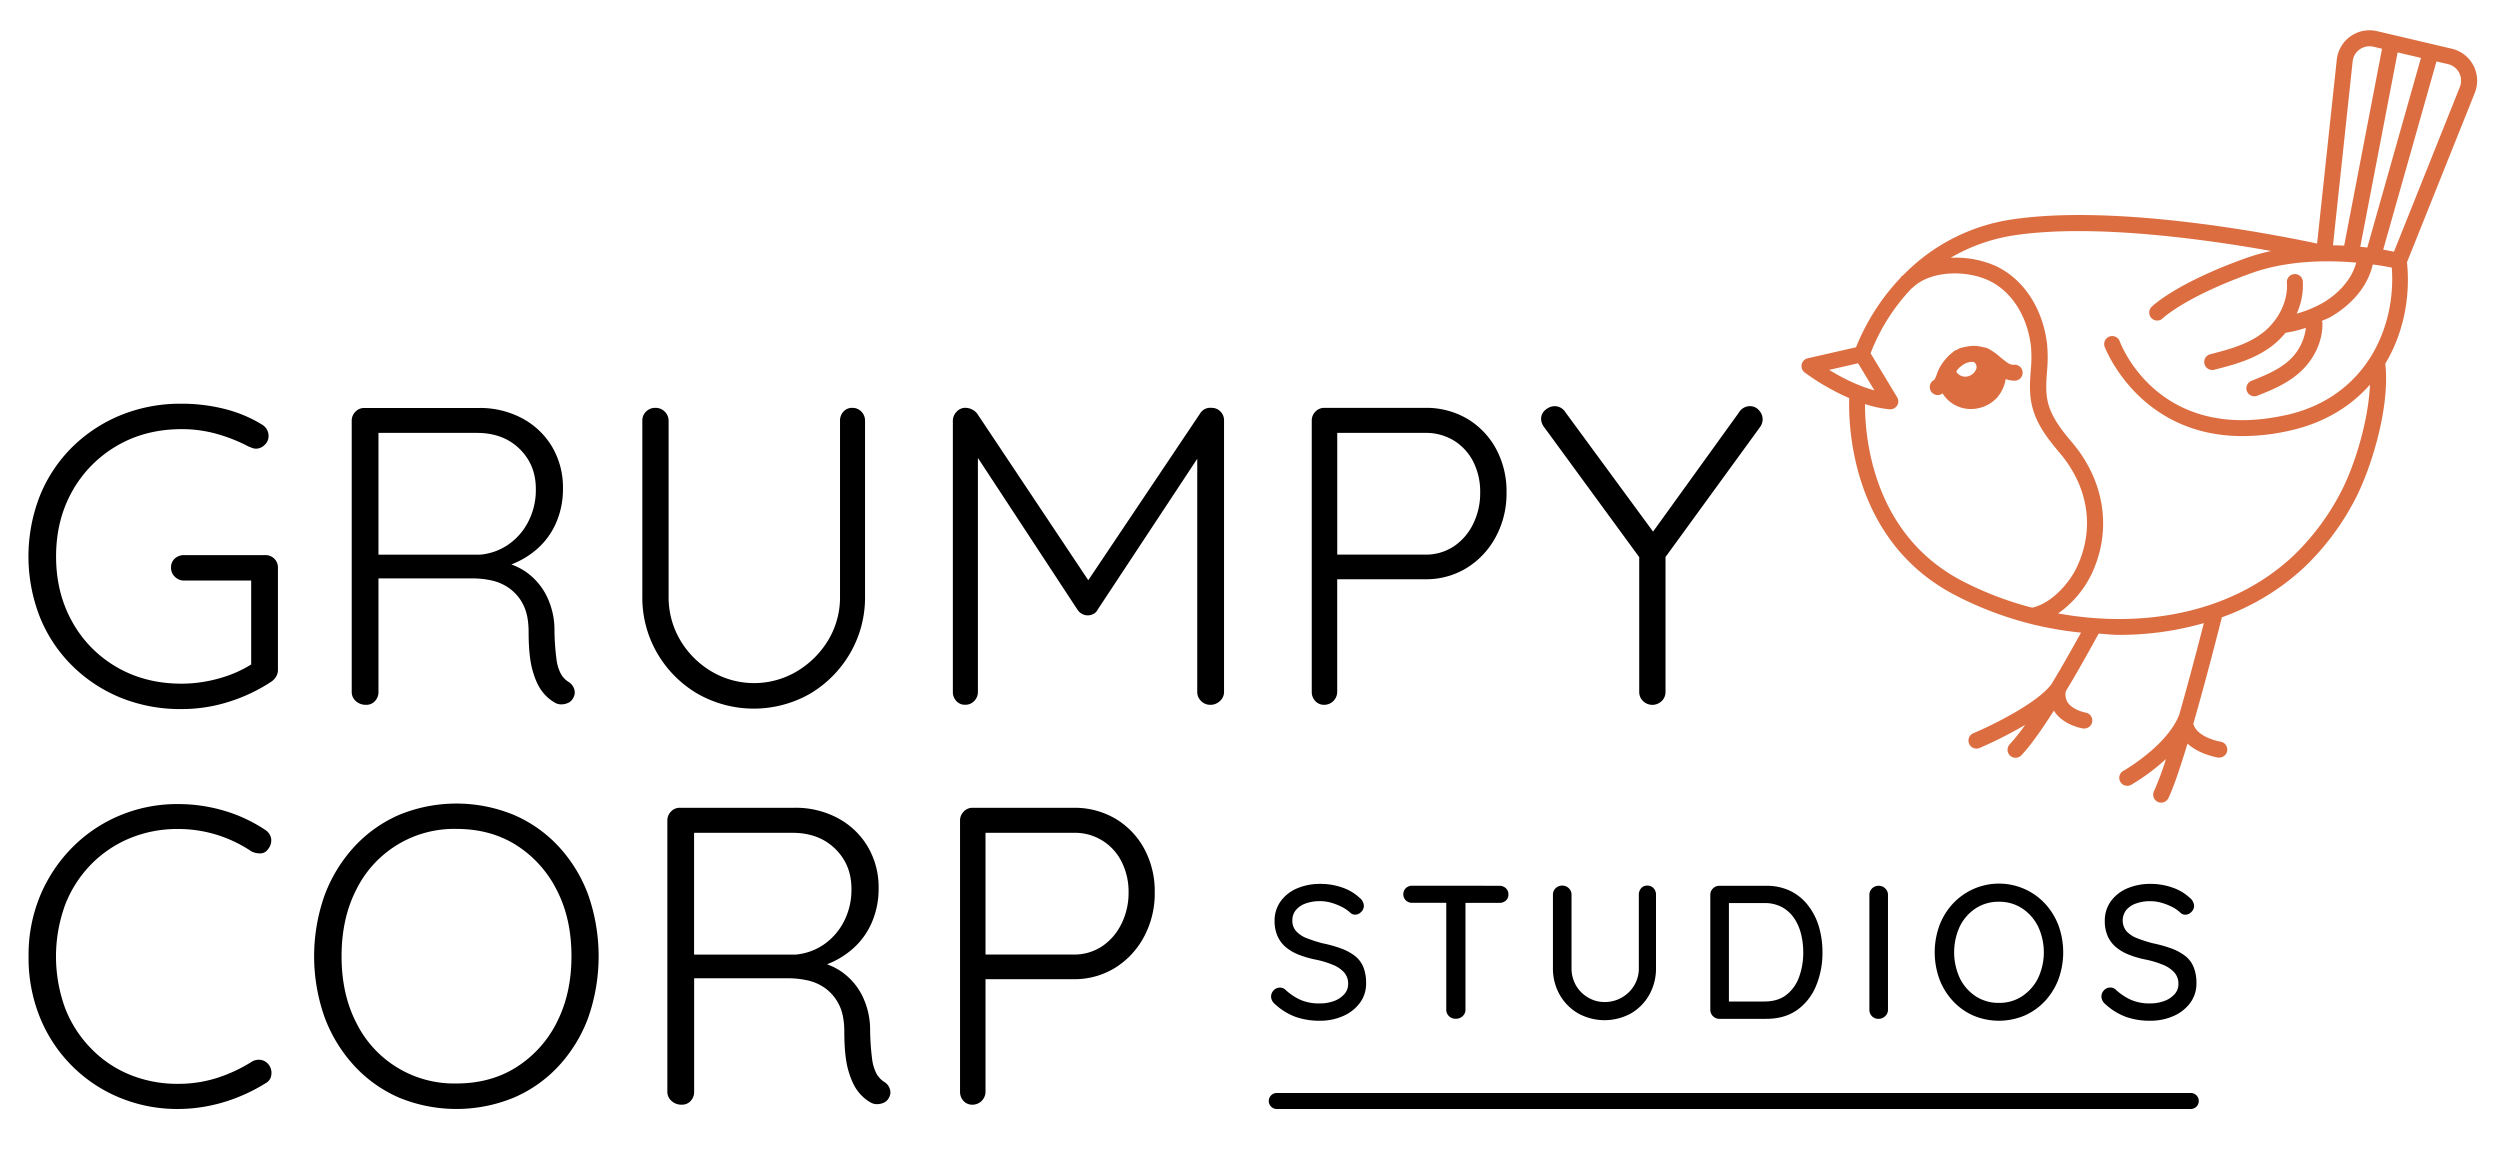 <svg xmlns="http://www.w3.org/2000/svg" viewBox="0 0 1225 564">
    <path
        d="M129.74,272H90.25a6.62,6.62,0,0,0-4.57,1.67,5.8,5.8,0,0,0-1.88,4.57,6,6,0,0,0,1.88,4.36,6.19,6.19,0,0,0,4.57,1.87h32.83v41.11a58.1,58.1,0,0,1-15.27,6.7A68,68,0,0,1,89,335q-17.88,0-31.81-8.11a58,58,0,0,1-21.82-22.24q-7.9-14.14-7.89-32t7.89-31.91a59.06,59.06,0,0,1,21.82-22.25q13.94-8.19,31.81-8.21a63.1,63.1,0,0,1,17.46,2.4,79.11,79.11,0,0,1,15.37,6.13c.71.28,1.33.52,1.88.72a5.22,5.22,0,0,0,1.88.32,6,6,0,0,0,4-1.77,5.69,5.69,0,0,0,2-4.47,6.29,6.29,0,0,0-.73-3,7,7,0,0,0-2.18-2.39,65.26,65.26,0,0,0-18.5-7.8,85.56,85.56,0,0,0-21.2-2.6,77.35,77.35,0,0,0-29.83,5.62,73.07,73.07,0,0,0-23.8,15.69,70.74,70.74,0,0,0-15.8,23.8,81.56,81.56,0,0,0,0,59.45,70.74,70.74,0,0,0,15.8,23.8,72.93,72.93,0,0,0,23.8,15.7A77.53,77.53,0,0,0,89,347.44a76.17,76.17,0,0,0,23.38-3.64,82.05,82.05,0,0,0,20.68-9.87,8,8,0,0,0,2.3-2.5,6.23,6.23,0,0,0,.83-3.12V278.22a6.07,6.07,0,0,0-1.78-4.47A6.29,6.29,0,0,0,129.74,272Z" />
    <path
        d="M179.41,345.36a5.56,5.56,0,0,0,4.36-1.87,6.38,6.38,0,0,0,1.68-4.37V283.41h46.14a44.74,44.74,0,0,1,9.25,1,23.57,23.57,0,0,1,8.93,4,21.7,21.7,0,0,1,6.66,8q2.58,5.1,2.59,13.19,0,12.27,2,19.13c1.31,4.57,2.95,8,4.89,10.39a20.46,20.46,0,0,0,6,5.2,6.17,6.17,0,0,0,3.11.83,8.18,8.18,0,0,0,3.33-.73,4.89,4.89,0,0,0,2.49-2.38,5.11,5.11,0,0,0,.52-4.37,6.23,6.23,0,0,0-2.8-3.54,11.19,11.19,0,0,1-3.74-3.95,21.26,21.26,0,0,1-2.18-7.48,118.31,118.31,0,0,1-.95-13.92,37.54,37.54,0,0,0-4.26-17.57,31.56,31.56,0,0,0-10.7-11.64,34.15,34.15,0,0,0-6.16-3,41.7,41.7,0,0,0,12.6-7.57,36.08,36.08,0,0,0,9.35-12.89,41.17,41.17,0,0,0,3.33-16.73A39.2,39.2,0,0,0,270.57,219a37.65,37.65,0,0,0-14.66-14,43.7,43.7,0,0,0-21.2-5.09H178.58a5.88,5.88,0,0,0-4.46,1.87,6.14,6.14,0,0,0-1.78,4.37v133a5.87,5.87,0,0,0,2,4.37A7.13,7.13,0,0,0,179.41,345.36Zm75.15-125.44q8,7.79,8,19.64a33.72,33.72,0,0,1-3.95,16.52,30.32,30.32,0,0,1-10.07,11.12,28.79,28.79,0,0,1-13.21,4.58H185.45V212.12h48.22Q246.56,212.12,254.56,219.92Z" />
    <path
        d="M341.66,339.85a55.66,55.66,0,0,0,55.39,0A55.35,55.35,0,0,0,416.6,320a54.27,54.27,0,0,0,7.27-27.85V206.09a6.21,6.21,0,0,0-1.76-4.37,6,6,0,0,0-4.48-1.87,5.58,5.58,0,0,0-4.36,1.87,6.38,6.38,0,0,0-1.66,4.37v86.06a40.73,40.73,0,0,1-5.82,21.61A44.57,44.57,0,0,1,390.4,329a41,41,0,0,1-41.78,0,43.51,43.51,0,0,1-15.28-15.28,41.39,41.39,0,0,1-5.72-21.61V206.09a6.37,6.37,0,0,0-6.22-6.24,6.42,6.42,0,0,0-4.89,1.87,6.13,6.13,0,0,0-1.77,4.37v86.06A54.18,54.18,0,0,0,322,320,55,55,0,0,0,341.66,339.85Z" />
    <path
        d="M593.69,199.85a5.79,5.79,0,0,0-5.61,2.71l-54.83,81.75-54.51-81.75a7.35,7.35,0,0,0-2.6-2,7.14,7.14,0,0,0-3-.73,5.74,5.74,0,0,0-4.47,2,6.27,6.27,0,0,0-1.77,4.26v133a6.37,6.37,0,0,0,1.67,4.37,5.55,5.55,0,0,0,4.36,1.87,5.9,5.9,0,0,0,4.47-1.87,6.2,6.2,0,0,0,1.77-4.37V224.38L528,298.8a6.07,6.07,0,0,0,2.18,2,5.77,5.77,0,0,0,5.62,0,4.41,4.41,0,0,0,2-2l48.85-74V339.12a6,6,0,0,0,1.88,4.37,6.23,6.23,0,0,0,4.57,1.87,6.63,6.63,0,0,0,4.68-1.87,5.85,5.85,0,0,0,2-4.37v-133a6.05,6.05,0,0,0-1.76-4.47A5.83,5.83,0,0,0,593.69,199.85Z" />
    <path
        d="M649,345.36a6.39,6.39,0,0,0,6.23-6.24V283.83h43a37.85,37.85,0,0,0,20.58-5.61A40.06,40.06,0,0,0,733,262.94a44.64,44.64,0,0,0,5.2-21.51,43.73,43.73,0,0,0-5.2-21.62,38.33,38.33,0,0,0-14.14-14.66,39.57,39.57,0,0,0-20.58-5.3H649a5.9,5.9,0,0,0-4.47,1.87,6.13,6.13,0,0,0-1.77,4.37v133a6.37,6.37,0,0,0,1.67,4.37A5.81,5.81,0,0,0,649,345.36Zm63.39-129.5a26.15,26.15,0,0,1,9.47,10.29,32.54,32.54,0,0,1,3.43,15.28,34.13,34.13,0,0,1-3.43,15.27,27.8,27.8,0,0,1-9.47,11,24.76,24.76,0,0,1-14.14,4.06h-43V212.12h43A26.21,26.21,0,0,1,712.38,215.86Z" />
    <path
        d="M756.87,209.63,803.22,273v66.14a6,6,0,0,0,1.87,4.37,6.52,6.52,0,0,0,9.14,0,6,6,0,0,0,1.87-4.37V272.93l46.35-63.72a5.9,5.9,0,0,0,.95-1.87,7.47,7.47,0,0,0,.3-2.08,6.43,6.43,0,0,0-1.76-4.16,5.65,5.65,0,0,0-4.47-2.08,6.26,6.26,0,0,0-5.4,3.12L810,260.49l-43-58.56a6.19,6.19,0,0,0-5.19-2.91,7.05,7.05,0,0,0-4.48,1.77,5.49,5.49,0,0,0-2.18,4.47,6.32,6.32,0,0,0,.42,2.18A7.81,7.81,0,0,0,756.87,209.63Z" />
    <path
        d="M44.52,423.67a57.12,57.12,0,0,1,19-12.89,60.61,60.61,0,0,1,23.6-4.57,63.69,63.69,0,0,1,19.33,2.91,65.38,65.38,0,0,1,16.84,8.11,9.62,9.62,0,0,0,4.47.93A4.58,4.58,0,0,0,131.4,416a6.55,6.55,0,0,0,1.46-5.1,6.27,6.27,0,0,0-2.91-4.26,73.79,73.79,0,0,0-20-9.35A78.86,78.86,0,0,0,87.13,394a72.62,72.62,0,0,0-28.49,5.61,71.53,71.53,0,0,0-23.27,15.69,74.21,74.21,0,0,0-15.69,23.59A75.61,75.61,0,0,0,14,468.57a77.33,77.33,0,0,0,5.82,30.56A71.39,71.39,0,0,0,59,538a73.74,73.74,0,0,0,28.17,5.4,76.49,76.49,0,0,0,15.8-1.66,80,80,0,0,0,15-4.68,82.86,82.86,0,0,0,12.26-6.34,5.12,5.12,0,0,0,2.71-4,6.5,6.5,0,0,0-1.25-5,6.07,6.07,0,0,0-4-2.39,6.58,6.58,0,0,0-4.36.94,74.58,74.58,0,0,1-16.94,7.9,62.46,62.46,0,0,1-19.23,2.91,61.5,61.5,0,0,1-23.28-4.37,55.83,55.83,0,0,1-19-12.68A58.54,58.54,0,0,1,32,494.24a73.84,73.84,0,0,1-.1-50.82A58.24,58.24,0,0,1,44.52,423.67Z" />
    <path
        d="M273.78,414.84a64.69,64.69,0,0,0-22.13-15.59,73.95,73.95,0,0,0-56,0,65.21,65.21,0,0,0-22,15.59,72.56,72.56,0,0,0-14.54,23.69,89.53,89.53,0,0,0,0,60.08,72.46,72.46,0,0,0,14.54,23.69,65.21,65.21,0,0,0,22,15.59,73.95,73.95,0,0,0,56,0,64.69,64.69,0,0,0,22.13-15.59,71,71,0,0,0,14.46-23.69,91.19,91.19,0,0,0,0-60.08A71,71,0,0,0,273.78,414.84Zm-1,86.26A55.32,55.32,0,0,1,252.9,523q-12.57,7.9-29.2,7.9a53.4,53.4,0,0,1-49.16-29.83q-7.18-14-7.17-32.53T174.54,436a53.4,53.4,0,0,1,49.16-29.83q16.62,0,29.2,7.9A55.45,55.45,0,0,1,272.75,436q7.28,14,7.27,32.53T272.75,501.1Z" />
    <path
        d="M433.22,530.1a11.36,11.36,0,0,1-3.74-4,21.55,21.55,0,0,1-2.18-7.48,118.91,118.91,0,0,1-.94-13.93,37.69,37.69,0,0,0-4.26-17.57,31.64,31.64,0,0,0-10.71-11.63,34.11,34.11,0,0,0-6.15-3,41.45,41.45,0,0,0,12.59-7.57A36.14,36.14,0,0,0,427.19,452a41.13,41.13,0,0,0,3.33-16.73,39.11,39.11,0,0,0-5.3-20.37,37.56,37.56,0,0,0-14.66-14,43.56,43.56,0,0,0-21.2-5.09H333.24a5.87,5.87,0,0,0-4.47,1.87,6.11,6.11,0,0,0-1.77,4.37v133a5.86,5.86,0,0,0,2,4.37,7.11,7.11,0,0,0,5.1,1.87,5.56,5.56,0,0,0,4.36-1.87,6.37,6.37,0,0,0,1.67-4.37v-55.7h46.15a44.89,44.89,0,0,1,9.25,1,23.53,23.53,0,0,1,8.93,3.95,22,22,0,0,1,6.66,8q2.58,5.1,2.59,13.2,0,12.27,2,19.12t4.89,10.39a20.32,20.32,0,0,0,6,5.2,6.1,6.1,0,0,0,3.12.83,8.16,8.16,0,0,0,3.33-.72A4.89,4.89,0,0,0,435.5,538a5.15,5.15,0,0,0,.53-4.37A6.24,6.24,0,0,0,433.22,530.1ZM390,467.74H340.1V408.08h48.23q12.87,0,20.88,7.8t8,19.64A33.72,33.72,0,0,1,413.27,452a30.38,30.38,0,0,1-10.08,11.13A28.89,28.89,0,0,1,390,467.74Z" />
    <path
        d="M546.5,401.12a39.5,39.5,0,0,0-20.58-5.3H476.66a5.84,5.84,0,0,0-4.46,1.87,6.12,6.12,0,0,0-1.78,4.37v133a6.38,6.38,0,0,0,1.68,4.37,5.74,5.74,0,0,0,4.56,1.87,6.39,6.39,0,0,0,6.24-6.24V479.8h43a37.88,37.88,0,0,0,20.58-5.62,40,40,0,0,0,14.14-15.27,44.68,44.68,0,0,0,5.2-21.52,43.75,43.75,0,0,0-5.2-21.62A38.3,38.3,0,0,0,546.5,401.12Zm3,51.55a27.67,27.67,0,0,1-9.46,11,24.68,24.68,0,0,1-14.14,4.06h-43V408.08h43a25.49,25.49,0,0,1,23.6,14A32.45,32.45,0,0,1,553,437.39,34.07,34.07,0,0,1,549.52,452.67Z" />
    <path fill="#dc6d40"
        d="M987,178.7h0c-1.89.24-3.24-.8-5.49-2.57L980,174.88a28.69,28.69,0,0,0-6.39-4.36,15.91,15.91,0,0,0-1.82-.39,12.84,12.84,0,0,0-1.71-.37,15.46,15.46,0,0,0-5.91,0,20.33,20.33,0,0,0-2.6.55c-.13,0-.23,0-.37.08l-.05,0c-.25.1-.51.05-.75.16-.48.21-.9.54-1.36.79a13.06,13.06,0,0,0-1.37.56c-.32.2-.58.51-.88.74l-.21.18c-.29.23-.58.46-.86.72s-.49.39-.73.62-.38.4-.57.62a20.4,20.4,0,0,0-1.63,1.84,1.34,1.34,0,0,0-.11.14,21.38,21.38,0,0,0-3.55,6.36c-.36,1-1,2.81-1.47,3.08a3.92,3.92,0,0,0,1.85,7.38,3.83,3.83,0,0,0,1.85-.47,3.7,3.7,0,0,0,.49-.37,16.21,16.21,0,0,0,13.88,7.68,17.63,17.63,0,0,0,12.53-5.26,18.07,18.07,0,0,0,4.53-9.42,12.43,12.43,0,0,0,4.19.8h0a3.92,3.92,0,1,0,0-7.83Zm-22.21,5.55a5.19,5.19,0,0,1-6.19-2.09,4.65,4.65,0,0,1,1-1.52,12.66,12.66,0,0,1,3.48-2.57c.18-.07.37-.2.54-.25a9.31,9.31,0,0,1,2.65-.5,2,2,0,0,1,1.4.41,3.28,3.28,0,0,1,.81,2.73A5.87,5.87,0,0,1,964.8,184.25Z" />
    <path fill="#dc6d40"
        d="M1212,32.12a16.11,16.11,0,0,0-10.63-8.25l-36.63-8.61a16.13,16.13,0,0,0-19.72,14l-9.65,90.08c-19.13-4.09-96.26-19.37-148.21-12a93.24,93.24,0,0,0-54.38,27.29c-.41.37-.9.65-1.29,1-.12.12-.08.31-.18.44a108.14,108.14,0,0,0-21.86,34.09l-23.66,5.4a3.92,3.92,0,0,0-1.53,6.93,114.4,114.4,0,0,0,21.86,12.59c-.43,13.23.87,69.5,51.18,96.17A170.66,170.66,0,0,0,995,305.68c.14,0,.23.13.37.13h.05a180.82,180.82,0,0,0,24.28,4.19c-3,5.41-8.4,15.15-14.45,25.18-7,9.53-30,20.62-38.28,24.09a3.92,3.92,0,0,0,1.52,7.54,4,4,0,0,0,1.51-.3,207.42,207.42,0,0,0,22.31-11.31,90.89,90.89,0,0,1-7.53,9.49,3.92,3.92,0,0,0,.15,5.55,3.86,3.86,0,0,0,2.69,1.07,3.92,3.92,0,0,0,2.85-1.22c4.64-4.9,10.38-13.14,16-22,.12.2.13.46.26.66,4.46,6.5,13,8.06,14,8.21a3.24,3.24,0,0,0,.62,0,3.92,3.92,0,0,0,.64-7.78c-1.71-.29-6.63-1.75-8.79-4.94a7.31,7.31,0,0,1-.92-5.58c7.59-12.59,14-24.46,16.06-28.18,3.32.19,6.61.62,9.94.62a150.81,150.81,0,0,0,41.61-5.78c-2.35,9.22-7.11,27.55-12.1,45-6.07,15.28-27.1,27.26-27.3,27.37a3.92,3.92,0,1,0,3.83,6.84,100.75,100.75,0,0,0,17-12.62,142.43,142.43,0,0,1-5.86,15.76,3.92,3.92,0,0,0,1.81,5.24,4,4,0,0,0,1.71.39,3.91,3.91,0,0,0,3.52-2.21c2.55-5.26,5.91-15.27,9.38-26.73,5.85,5.36,14.51,6.78,15,6.85a3.82,3.82,0,0,0,.57,0,3.92,3.92,0,0,0,.56-7.8c-.11,0-11.52-2-13.28-8.78,6.36-22.05,12.45-46.08,14-52.16a116.92,116.92,0,0,0,40.06-24.22,126,126,0,0,0,25-33.19c7.7-14.42,17.5-45.16,15-66.87,9.17-15.22,12.35-33.24,10.63-49.69l33.23-83A16.14,16.14,0,0,0,1212,32.12Zm-25.73-3.75-26.29,92.92c-1.11-.13-2.26-.25-3.45-.37l18.31-95.24Zm-33.47,1.71a8.17,8.17,0,0,1,3.45-5.87,8.3,8.3,0,0,1,6.71-1.32l4.24,1-18.56,96.47c-1.77-.08-3.6-.14-5.48-.17ZM896.3,181.25,910.46,178l8,13.26C910,189,901.86,184.66,896.3,181.25Zm64.62,103.13c-43.7-23.17-47.14-71-47.06-86.38a56.18,56.18,0,0,0,12.08,2.56h.32a3.91,3.91,0,0,0,3.33-1.85,3.87,3.87,0,0,0,0-4.08l-13-21.52a95.57,95.57,0,0,1,20.12-31.81c.06-.06.16,0,.22-.09,8.71-8.74,26.46-9,37.57-3.76s18.9,17.3,20.66,32.17a63.59,63.59,0,0,1-.1,11.93c-.36,5.06-.72,10.29.28,15.65,1.82,9.75,7.61,17.26,13.92,24.73,14.25,16.88,17.27,37.36,8.29,56.2-4,8.32-12.86,17.75-21.81,19.63A162.55,162.55,0,0,1,960.92,284.38Zm159.18-81c-62.22,13.85-80.74-34.23-81.49-36.29a3.93,3.93,0,0,0-7.38,2.68c.18.5,16.59,43.92,67.63,43.92a105.81,105.81,0,0,0,23-2.66c17.17-3.8,30.12-12,39.42-22.55-.75,18.34-8,41-14.41,52.94a119,119,0,0,1-23.39,31.16c-30.83,28.74-75,35.28-115,28a50.3,50.3,0,0,0,16.28-19.06c10.22-21.43,6.72-45.59-9.37-64.63-5.6-6.63-10.74-13.24-12.21-21.11-.81-4.39-.5-8.9-.16-13.67a71.41,71.41,0,0,0,.06-13.41c-2.08-17.56-11.46-31.89-25.09-38.33a48.46,48.46,0,0,0-22.19-4.05,87.67,87.67,0,0,1,32.48-11.21c38.62-5.46,93.12,2.25,124.59,7.87a100.38,100.38,0,0,0-12.33,3.48c-34.36,12.31-45.79,23.43-46.26,23.9a3.92,3.92,0,0,0,5.52,5.57c.1-.1,11-10.49,43.39-22.09,17.72-6.34,37.22-6.4,51.38-5.15-2.81,10.19-11.22,16.7-16.32,19.68a56.22,56.22,0,0,1-12.87,5.31,33.92,33.92,0,0,0,3-15.93,3.92,3.92,0,0,0-7.81.62c.7,8.93-4,18.64-11.89,24.75-7.58,5.82-17.17,8.28-25.65,10.45a3.92,3.92,0,0,0,1,7.72,3.6,3.6,0,0,0,1-.13c9.2-2.35,19.64-5,28.49-11.82a39.25,39.25,0,0,0,6.36-6.26,61.26,61.26,0,0,0,10-2.45,25.64,25.64,0,0,1-8.3,16.06c-5.29,4.72-12,7.36-18.39,9.93a3.92,3.92,0,0,0,1.45,7.56,4,4,0,0,0,1.46-.28c6.73-2.68,14.37-5.73,20.7-11.36,7.31-6.53,11.5-15.73,11.18-24.61,0-.27-.26-.41-.32-.65,1.53-.74,3.12-1.27,4.62-2.14,6.38-3.72,17.23-11.95,20.38-25.55,4,.54,7.26,1.11,9.31,1.53C1174.17,160.42,1159.26,194.74,1120.1,203.42Zm85.24-160.77-32.29,80.71c-1.39-.28-3.14-.61-5.28-1l26.1-92.22,5.67,1.33a8.29,8.29,0,0,1,5.8,11.15Z" />
    <path
        d="M624.78,492.06a30.45,30.45,0,0,0,10,6.19,35,35,0,0,0,12,1.91,27.44,27.44,0,0,0,11.4-2.33,20.16,20.16,0,0,0,8.21-6.47,15.81,15.81,0,0,0,3-9.55,20.56,20.56,0,0,0-1.43-8.14,13.53,13.53,0,0,0-4.29-5.45,26.16,26.16,0,0,0-6.85-3.59,65.93,65.93,0,0,0-8.94-2.46,69.66,69.66,0,0,1-7.49-2.43,13.65,13.65,0,0,1-5.22-3.4,7.58,7.58,0,0,1-1.91-5.35,7.71,7.71,0,0,1,1.68-5,10.83,10.83,0,0,1,4.75-3.26,20.34,20.34,0,0,1,7.27-1.17,19.56,19.56,0,0,1,5.53.84,28.74,28.74,0,0,1,5.31,2.14,17.6,17.6,0,0,1,4.06,2.89,3.28,3.28,0,0,0,2.13.75,4.06,4.06,0,0,0,3-1.36,4.15,4.15,0,0,0,1.31-2.93,5.33,5.33,0,0,0-2.15-4,23,23,0,0,0-8.28-4.94A31.7,31.7,0,0,0,647,433.11a28.44,28.44,0,0,0-11.51,2.23,19,19,0,0,0-8,6.34,16.06,16.06,0,0,0-2.94,9.59,18.16,18.16,0,0,0,1.41,7.36,15.07,15.07,0,0,0,4,5.4,22.54,22.54,0,0,0,6.28,3.72,47.19,47.19,0,0,0,8.24,2.42,45.54,45.54,0,0,1,8.57,2.57,14.83,14.83,0,0,1,5.59,3.77,8.29,8.29,0,0,1,1.95,5.67,7.31,7.31,0,0,1-1.86,4.94,12.4,12.4,0,0,1-5,3.36,19.9,19.9,0,0,1-7.09,1.2A22.8,22.8,0,0,1,637.4,490a27.38,27.38,0,0,1-7.59-5.07,3.74,3.74,0,0,0-2.6-1,4.07,4.07,0,0,0-3.12,1.35,4.33,4.33,0,0,0-1.26,3,4.54,4.54,0,0,0,.51,2.05A5.56,5.56,0,0,0,624.78,492.06Z" />
    <path
        d="M692,434a4.42,4.42,0,0,0-3.11,1.16,4.25,4.25,0,0,0,0,6.06,4.42,4.42,0,0,0,3.11,1.16h16.67v52.34a4.26,4.26,0,0,0,1.31,3.17,4.53,4.53,0,0,0,3.35,1.3,4.72,4.72,0,0,0,3.39-1.3,4.27,4.27,0,0,0,1.36-3.17V442.42h16.58a4.75,4.75,0,0,0,3.17-1.11,3.77,3.77,0,0,0,1.3-3,4,4,0,0,0-1.3-3.12,4.64,4.64,0,0,0-3.17-1.16Z" />
    <path
        d="M768.72,435.25a4.39,4.39,0,0,0-3.13-1.3,4.54,4.54,0,0,0-3.35,1.3,4.3,4.3,0,0,0-1.3,3.17v35.85a26,26,0,0,0,3.3,13.13,24.64,24.64,0,0,0,9,9.13,26.84,26.84,0,0,0,26,0,24.31,24.31,0,0,0,8.93-9.13,26.16,26.16,0,0,0,3.27-13.13V438.42a4.56,4.56,0,0,0-1.16-3.17,4,4,0,0,0-3.13-1.3,3.7,3.7,0,0,0-3,1.3,4.67,4.67,0,0,0-1.12,3.17v35.85a16.14,16.14,0,0,1-2.34,8.7A16.76,16.76,0,0,1,786.28,491a15.8,15.8,0,0,1-8-2.14,16.29,16.29,0,0,1-6-5.92,16.81,16.81,0,0,1-2.23-8.7V438.42A4.26,4.26,0,0,0,768.72,435.25Z" />
    <path
        d="M839.35,435.34a4.33,4.33,0,0,0-1.3,3.17v56.25a4.44,4.44,0,0,0,4.46,4.47h22.92q9.11,0,15.23-4.38a27.1,27.1,0,0,0,9.21-11.78A41.92,41.92,0,0,0,893,466.63a44,44,0,0,0-1.71-12.48A31.39,31.39,0,0,0,886,443.72a24.3,24.3,0,0,0-8.65-7.12,26.68,26.68,0,0,0-12-2.56H842.51A4.31,4.31,0,0,0,839.35,435.34Zm33.76,9.13a17.06,17.06,0,0,1,5.92,5.31,23.77,23.77,0,0,1,3.44,7.73,36.93,36.93,0,0,1,1.12,9.12,34.73,34.73,0,0,1-2,12,19.27,19.27,0,0,1-6.19,8.8q-4.18,3.3-10.89,3.31H847.17V442.51H864.5A17.69,17.69,0,0,1,873.11,444.47Z" />
    <path
        d="M923.72,497.93a4.2,4.2,0,0,0,1.39-3.17V438.51a4.22,4.22,0,0,0-1.34-3.17,4.39,4.39,0,0,0-3.13-1.3,4.51,4.51,0,0,0-3.34,1.3,4.33,4.33,0,0,0-1.3,3.17v56.25a4.36,4.36,0,0,0,4.55,4.47A4.54,4.54,0,0,0,923.72,497.93Z" />
    <path
        d="M966.88,497.6a32.29,32.29,0,0,0,25.2,0,30.45,30.45,0,0,0,10-7.12,33,33,0,0,0,6.56-10.62,38.7,38.7,0,0,0,0-26.45,33,33,0,0,0-6.56-10.62,30.86,30.86,0,0,0-45.16,0,32.53,32.53,0,0,0-6.57,10.62,38.54,38.54,0,0,0,0,26.45,32.53,32.53,0,0,0,6.57,10.62A30.31,30.31,0,0,0,966.88,497.6Zm-6.56-43.68a22.47,22.47,0,0,1,7.73-8.8,20.34,20.34,0,0,1,11.46-3.26,20.11,20.11,0,0,1,11.35,3.26,22.71,22.71,0,0,1,7.79,8.85,29.75,29.75,0,0,1,0,25.33,22.71,22.71,0,0,1-7.79,8.85,20.11,20.11,0,0,1-11.35,3.26,20.34,20.34,0,0,1-11.46-3.26,22.34,22.34,0,0,1-7.73-8.85,30.25,30.25,0,0,1,0-25.38Z" />
    <path
        d="M1060.52,490.48a19.8,19.8,0,0,1-7.08,1.2,22.76,22.76,0,0,1-9.17-1.72,27.34,27.34,0,0,1-7.58-5.07,3.79,3.79,0,0,0-2.61-1,4.12,4.12,0,0,0-3.13,1.35,4.32,4.32,0,0,0-1.25,3,4.54,4.54,0,0,0,.51,2.05,5.19,5.19,0,0,0,1.44,1.77,30.77,30.77,0,0,0,10,6.19,34.83,34.83,0,0,0,12,1.91,27.48,27.48,0,0,0,11.41-2.33,20.09,20.09,0,0,0,8.19-6.47,15.77,15.77,0,0,0,3-9.55,20.19,20.19,0,0,0-1.46-8.14,13.26,13.26,0,0,0-4.28-5.45,25.77,25.77,0,0,0-6.84-3.59,65.77,65.77,0,0,0-8.93-2.46,67.74,67.74,0,0,1-7.5-2.43,13.57,13.57,0,0,1-5.22-3.4,8.37,8.37,0,0,1-.23-10.33,10.74,10.74,0,0,1,4.74-3.26,20.47,20.47,0,0,1,7.26-1.17,19.41,19.41,0,0,1,5.54.84,28.84,28.84,0,0,1,5.32,2.14,16.44,16.44,0,0,1,4,2.89,3.35,3.35,0,0,0,2.15.75,4,4,0,0,0,3-1.36,4.13,4.13,0,0,0,1.3-2.93,5.32,5.32,0,0,0-2.14-4,23.13,23.13,0,0,0-8.29-4.94,31.63,31.63,0,0,0-10.9-1.86,28.38,28.38,0,0,0-11.49,2.23,19,19,0,0,0-8,6.34,16,16,0,0,0-2.93,9.59,18.17,18.17,0,0,0,1.39,7.36,15.07,15.07,0,0,0,4,5.4,22.66,22.66,0,0,0,6.3,3.72,46.93,46.93,0,0,0,8.24,2.42,45.65,45.65,0,0,1,8.56,2.57,15.07,15.07,0,0,1,5.59,3.77,8.29,8.29,0,0,1,2,5.67,7.26,7.26,0,0,1-1.86,4.94A12.31,12.31,0,0,1,1060.52,490.48Z" />
    <path class="a" d="M1073.68,535.57H625.42a3.92,3.92,0,0,0,0,7.83h448.26a3.92,3.92,0,0,0,0-7.83Z" />
</svg>